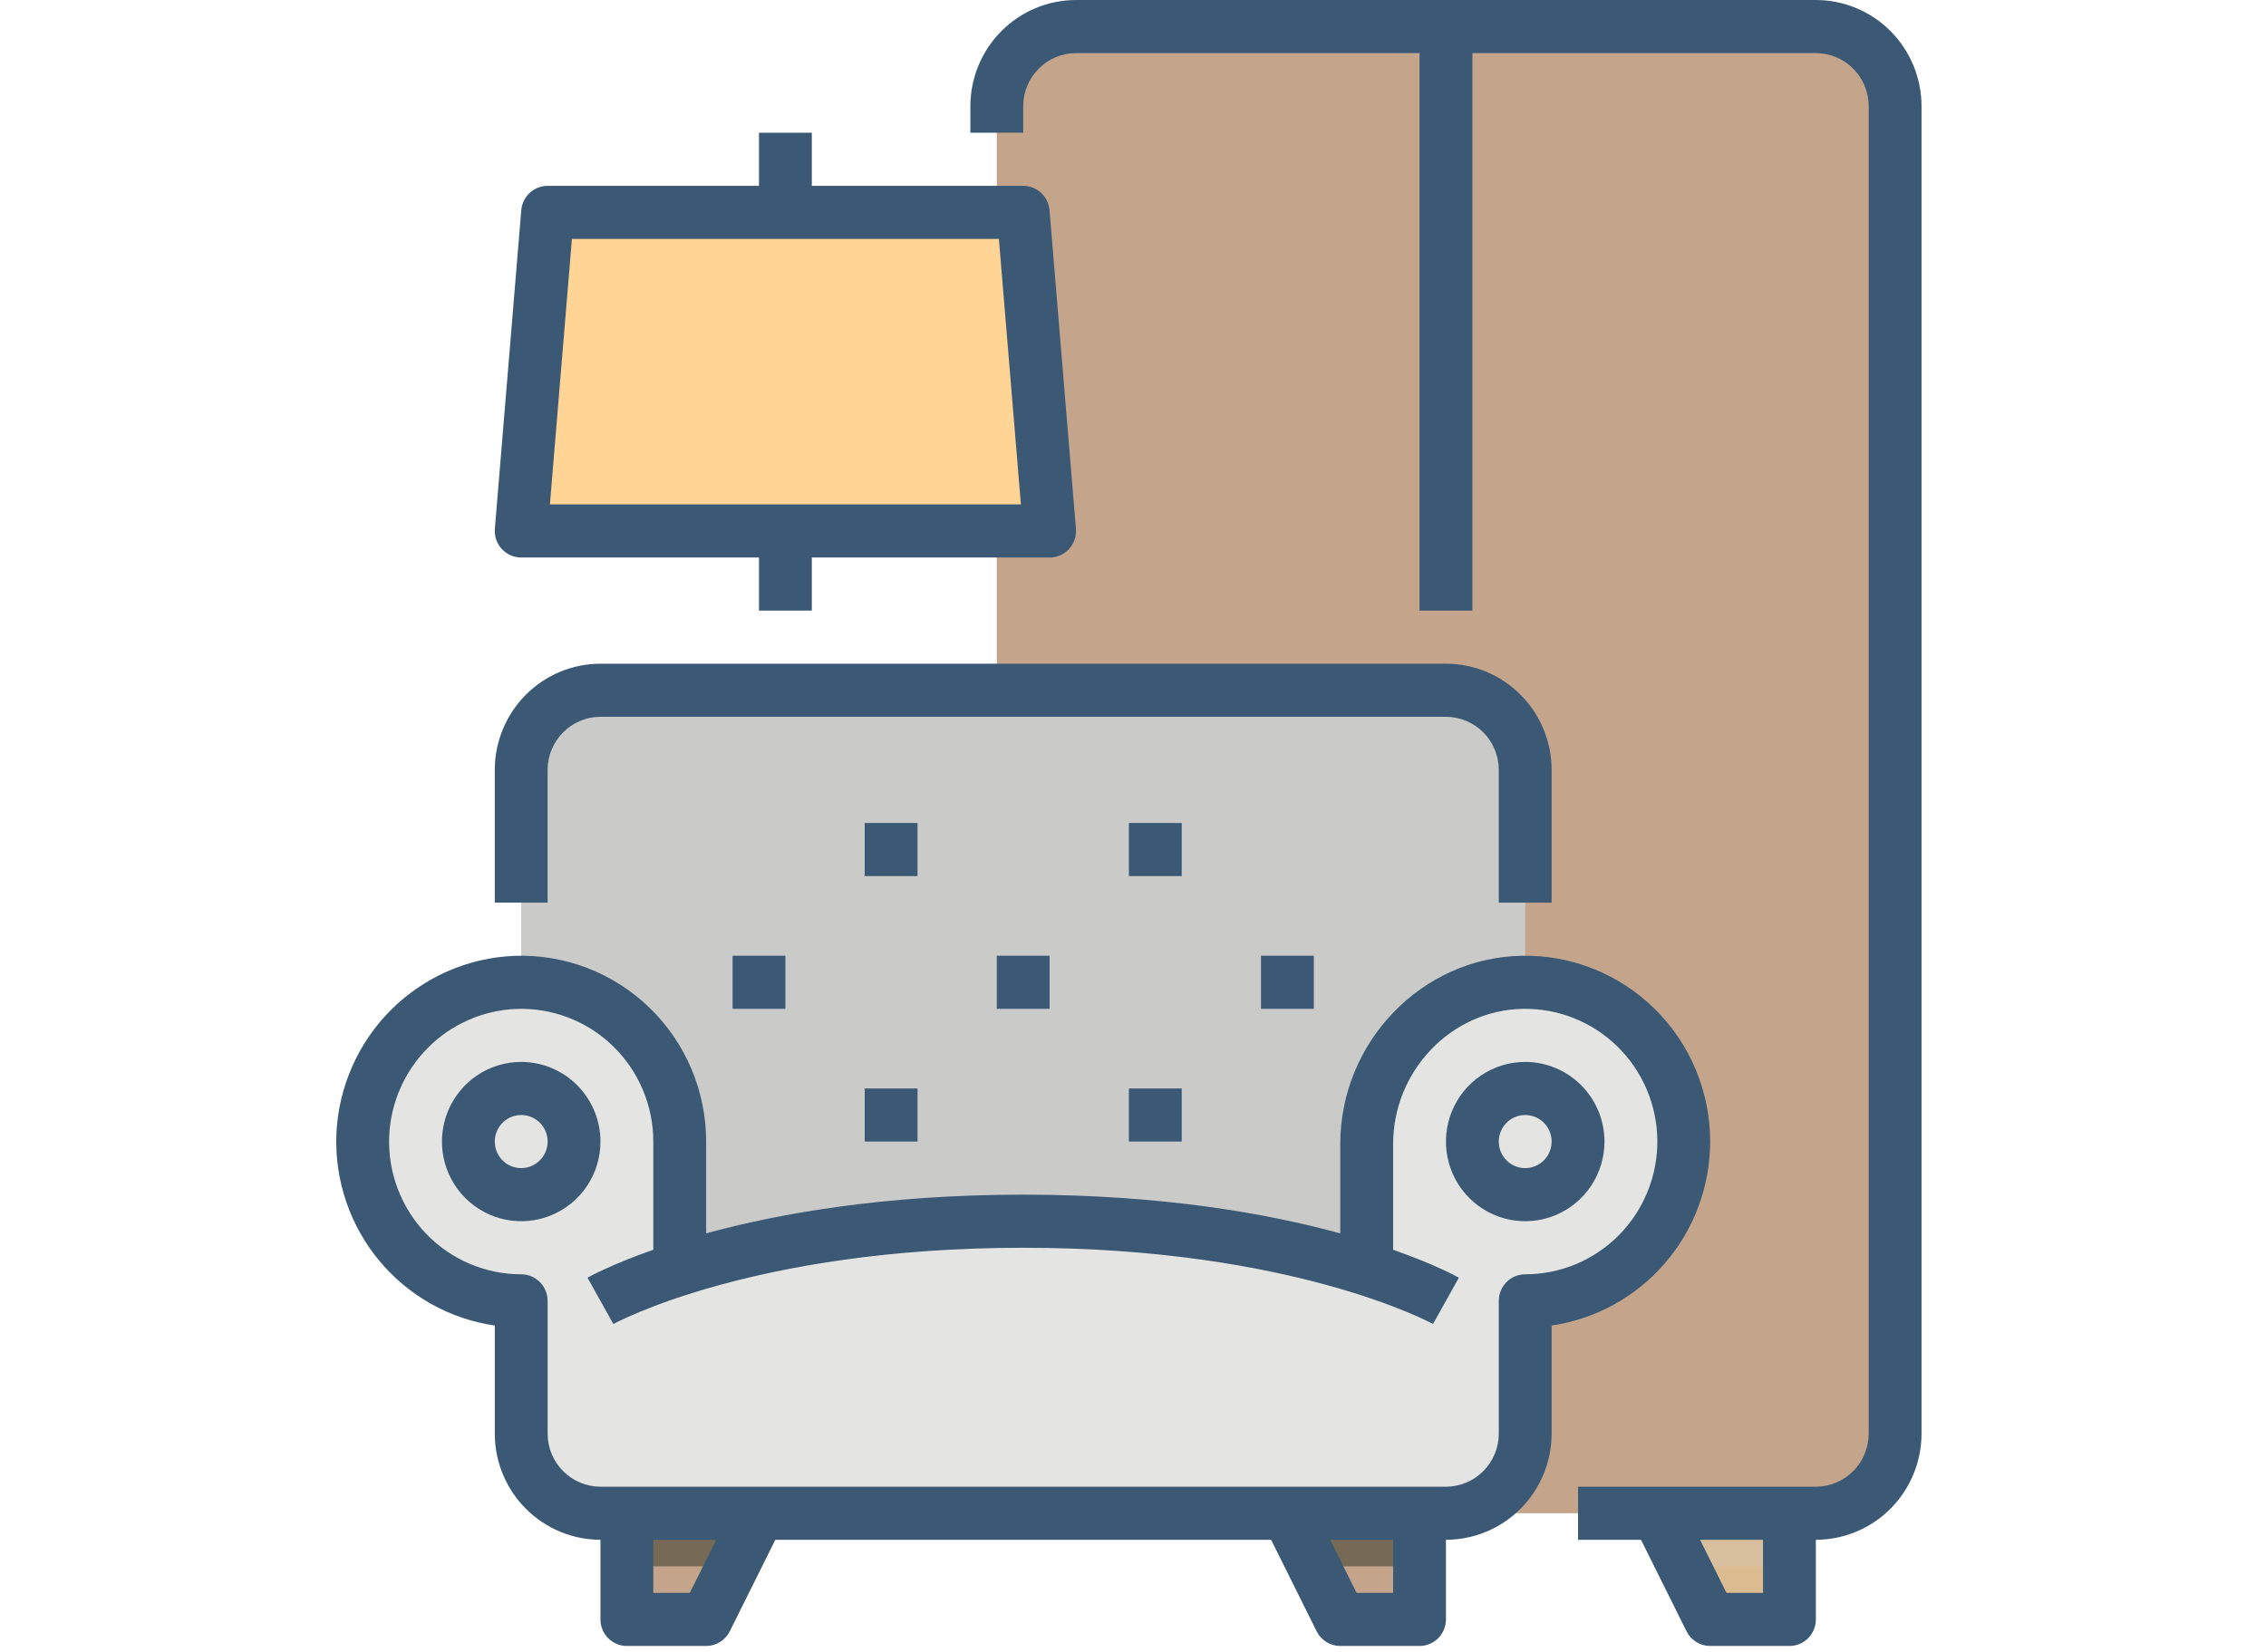 <svg width="155" height="113" viewBox="0 0 155 113" fill="none" xmlns="http://www.w3.org/2000/svg">
<path d="M122.401 98.083V110.798H116.979L113.365 103.532V98.083H122.401Z" fill="#DBBC91"/>
<path d="M122.401 98.083V107.165H115.172L113.365 103.532V98.083H122.401Z" fill="#D8C09F"/>
<path d="M68.183 103.532V7.265C68.183 5.82 68.754 4.434 69.771 3.412C70.787 2.39 72.166 1.816 73.605 1.816H124.209C125.647 1.816 127.026 2.39 128.043 3.412C129.059 4.434 129.631 5.82 129.631 7.265V98.083C129.631 99.528 129.059 100.914 128.043 101.936C127.026 102.958 125.647 103.532 124.209 103.532H68.183Z" fill="#C5A48C"/>
<path d="M97.1 98.083V110.798H91.678L88.063 103.532V98.083H97.1Z" fill="#C5A48C"/>
<path d="M97.1 98.083V107.165H89.87L88.063 103.532V98.083H97.1Z" fill="#766A56"/>
<path d="M51.917 98.083V103.532L48.302 110.798H42.88V98.083H51.917Z" fill="#C5A48C"/>
<path d="M51.917 98.083V103.532L50.109 107.165H42.88V98.083H51.917Z" fill="#766A56"/>
<path d="M35.651 89.001V52.674C35.651 51.229 36.222 49.843 37.239 48.821C38.256 47.799 39.635 47.225 41.073 47.225H98.906C100.344 47.225 101.723 47.799 102.74 48.821C103.757 49.843 104.328 51.229 104.328 52.674V89.001H35.651Z" fill="#CACAC9"/>
<path d="M93.485 87.185V78.283C93.485 72.306 98.198 67.306 104.143 67.207C105.575 67.182 106.997 67.443 108.328 67.973C109.659 68.504 110.872 69.295 111.897 70.299C112.922 71.303 113.74 72.502 114.302 73.825C114.864 75.149 115.159 76.571 115.172 78.01C115.184 79.449 114.912 80.876 114.373 82.209C113.834 83.542 113.037 84.754 112.029 85.776C111.021 86.798 109.821 87.609 108.5 88.163C107.178 88.716 105.76 89.001 104.329 89.001V98.083C104.329 99.528 103.757 100.914 102.741 101.936C101.724 102.958 100.345 103.532 98.907 103.532H41.073C39.635 103.532 38.256 102.958 37.239 101.936C36.223 100.914 35.651 99.528 35.651 98.083V89.001C33.507 89.001 31.41 88.362 29.627 87.165C27.844 85.967 26.454 84.265 25.633 82.274C24.812 80.282 24.598 78.091 25.016 75.977C25.434 73.863 26.467 71.921 27.984 70.397C29.5 68.873 31.432 67.835 33.536 67.415C35.639 66.994 37.82 67.21 39.801 68.035C41.783 68.859 43.476 70.256 44.668 72.049C45.859 73.841 46.495 75.948 46.495 78.103V87.185C46.495 87.185 53.724 83.552 69.99 83.552C86.256 83.552 93.485 87.185 93.485 87.185Z" fill="#E4E4E3"/>
<path d="M71.797 36.327H35.651L37.458 14.531H69.99L71.797 36.327Z" fill="#FFD494"/>
<path d="M35.651 72.654C34.579 72.654 33.531 72.974 32.639 73.573C31.747 74.171 31.053 75.022 30.642 76.018C30.232 77.014 30.125 78.109 30.334 79.166C30.543 80.223 31.059 81.194 31.817 81.956C32.576 82.718 33.542 83.237 34.594 83.448C35.645 83.658 36.736 83.55 37.726 83.138C38.717 82.725 39.564 82.027 40.16 81.131C40.755 80.234 41.073 79.181 41.073 78.103C41.072 76.659 40.5 75.273 39.483 74.252C38.467 73.23 37.089 72.656 35.651 72.654ZM35.651 79.92C35.294 79.92 34.944 79.813 34.647 79.614C34.35 79.414 34.118 79.13 33.982 78.798C33.845 78.466 33.809 78.101 33.879 77.749C33.949 77.397 34.121 77.073 34.373 76.819C34.626 76.565 34.948 76.392 35.299 76.322C35.649 76.252 36.013 76.288 36.343 76.425C36.673 76.563 36.956 76.795 37.154 77.094C37.353 77.393 37.459 77.744 37.459 78.103C37.458 78.585 37.268 79.046 36.929 79.387C36.59 79.728 36.13 79.919 35.651 79.92Z" fill="#3B5974"/>
<path d="M104.328 72.654C103.256 72.654 102.208 72.974 101.316 73.573C100.424 74.171 99.729 75.022 99.319 76.018C98.909 77.014 98.801 78.109 99.01 79.166C99.22 80.223 99.736 81.194 100.494 81.956C101.253 82.718 102.219 83.237 103.27 83.448C104.322 83.658 105.412 83.55 106.403 83.138C107.394 82.725 108.241 82.027 108.836 81.131C109.432 80.234 109.75 79.181 109.75 78.103C109.748 76.659 109.177 75.273 108.16 74.252C107.144 73.23 105.766 72.656 104.328 72.654ZM104.328 79.92C103.971 79.92 103.621 79.813 103.324 79.614C103.027 79.414 102.795 79.13 102.658 78.798C102.522 78.466 102.486 78.101 102.556 77.749C102.625 77.397 102.797 77.073 103.05 76.819C103.303 76.565 103.625 76.392 103.976 76.322C104.326 76.252 104.69 76.288 105.02 76.425C105.35 76.563 105.632 76.795 105.831 77.094C106.029 77.393 106.135 77.744 106.135 78.103C106.135 78.585 105.944 79.046 105.605 79.387C105.267 79.728 104.807 79.919 104.328 79.92Z" fill="#3B5974"/>
<path d="M116.979 78.103C116.979 76.415 116.645 74.744 115.996 73.188C115.346 71.631 114.395 70.22 113.197 69.036C112 67.853 110.58 66.921 109.02 66.295C107.46 65.669 105.792 65.362 104.113 65.391C97.256 65.506 91.677 71.289 91.677 78.283V84.384C86.726 83.03 79.506 81.736 69.99 81.736C60.474 81.736 53.253 83.03 48.302 84.384V78.103C48.302 76.392 47.958 74.698 47.291 73.124C46.625 71.549 45.648 70.126 44.421 68.94C43.194 67.754 41.741 66.828 40.15 66.22C38.559 65.611 36.861 65.332 35.16 65.398C31.98 65.533 28.967 66.863 26.717 69.124C24.467 71.386 23.143 74.414 23.009 77.61C22.889 80.75 23.929 83.824 25.929 86.239C27.93 88.654 30.749 90.24 33.844 90.69V98.083C33.846 100.009 34.608 101.856 35.964 103.218C37.319 104.58 39.156 105.346 41.073 105.349V110.798C41.073 111.279 41.263 111.741 41.602 112.082C41.941 112.423 42.401 112.614 42.88 112.614H48.302C48.638 112.614 48.967 112.52 49.252 112.343C49.538 112.165 49.768 111.912 49.919 111.61L53.034 105.349H86.946L90.061 111.61C90.211 111.912 90.442 112.165 90.727 112.343C91.013 112.52 91.341 112.614 91.677 112.614H97.099C97.578 112.614 98.038 112.423 98.377 112.082C98.716 111.741 98.906 111.279 98.906 110.798V105.349C100.823 105.346 102.66 104.58 104.016 103.218C105.371 101.856 106.133 100.009 106.135 98.083V90.688C109.145 90.248 111.896 88.734 113.887 86.423C115.878 84.113 116.975 81.16 116.979 78.103ZM47.185 108.981H44.688V105.349H48.992L47.185 108.981ZM95.292 108.981H92.794L90.987 105.349H95.292V108.981ZM104.328 87.185C103.849 87.185 103.389 87.376 103.05 87.717C102.711 88.058 102.521 88.52 102.521 89.001V98.083C102.52 99.046 102.139 99.97 101.461 100.651C100.783 101.332 99.865 101.715 98.906 101.716H41.073C40.115 101.715 39.196 101.332 38.518 100.651C37.841 99.97 37.459 99.046 37.458 98.083V89.001C37.458 88.52 37.268 88.058 36.929 87.717C36.59 87.376 36.13 87.185 35.651 87.185C34.434 87.185 33.231 86.938 32.111 86.459C30.992 85.98 29.98 85.279 29.137 84.398C28.294 83.517 27.637 82.474 27.204 81.331C26.772 80.188 26.574 78.969 26.621 77.748C26.717 75.466 27.662 73.304 29.268 71.689C30.875 70.075 33.026 69.125 35.296 69.029C36.512 68.981 37.724 69.18 38.862 69.615C39.999 70.049 41.037 70.71 41.914 71.557C42.791 72.404 43.489 73.421 43.965 74.546C44.442 75.671 44.687 76.881 44.688 78.103V85.505C41.839 86.504 40.341 87.331 40.187 87.418L41.955 90.587C42.048 90.534 51.508 85.369 69.99 85.369C88.471 85.369 97.931 90.534 98.02 90.585L99.792 87.418C99.638 87.331 98.141 86.503 95.292 85.505V78.283C95.292 73.259 99.276 69.105 104.173 69.023C105.366 69.002 106.552 69.219 107.661 69.661C108.77 70.103 109.781 70.762 110.636 71.599C111.491 72.436 112.172 73.435 112.64 74.538C113.109 75.641 113.355 76.826 113.366 78.025C113.376 79.225 113.15 80.414 112.7 81.525C112.25 82.636 111.586 83.646 110.746 84.498C109.906 85.349 108.906 86.025 107.805 86.487C106.703 86.948 105.522 87.185 104.328 87.185Z" fill="#3B5974"/>
<path d="M37.458 52.674C37.459 51.711 37.84 50.788 38.518 50.107C39.195 49.426 40.114 49.043 41.072 49.042H98.906C99.864 49.043 100.783 49.426 101.461 50.107C102.138 50.788 102.519 51.711 102.52 52.674V61.756H106.135V52.674C106.133 50.748 105.371 48.901 104.015 47.539C102.66 46.177 100.823 45.411 98.906 45.409H41.072C39.156 45.411 37.318 46.177 35.963 47.539C34.608 48.901 33.845 50.748 33.843 52.674V61.756H37.458V52.674Z" fill="#3B5974"/>
<path d="M59.146 56.307H62.761V59.94H59.146V56.307Z" fill="#3B5974"/>
<path d="M68.183 65.389H71.797V69.022H68.183V65.389Z" fill="#3B5974"/>
<path d="M50.11 65.389H53.724V69.022H50.11V65.389Z" fill="#3B5974"/>
<path d="M59.146 74.471H62.761V78.103H59.146V74.471Z" fill="#3B5974"/>
<path d="M77.219 56.307H80.833V59.94H77.219V56.307Z" fill="#3B5974"/>
<path d="M86.256 65.389H89.87V69.022H86.256V65.389Z" fill="#3B5974"/>
<path d="M77.219 74.471H80.833V78.103H77.219V74.471Z" fill="#3B5974"/>
<path d="M124.209 0H73.605C71.688 0.002 69.85 0.768 68.495 2.13C67.14 3.492 66.378 5.339 66.376 7.265V9.082H69.99V7.265C69.991 6.302 70.372 5.379 71.05 4.698C71.728 4.017 72.646 3.634 73.605 3.633H97.1V41.776H100.714V3.633H124.209C125.167 3.634 126.086 4.017 126.764 4.698C127.441 5.379 127.822 6.302 127.824 7.265V98.083C127.822 99.046 127.441 99.97 126.764 100.651C126.086 101.332 125.167 101.715 124.209 101.716H107.943V105.349H112.248L115.363 111.61C115.513 111.912 115.744 112.165 116.03 112.343C116.315 112.52 116.644 112.614 116.98 112.614H122.402C122.881 112.614 123.341 112.423 123.68 112.082C124.019 111.741 124.209 111.279 124.209 110.798V105.349C126.126 105.346 127.963 104.58 129.318 103.218C130.674 101.856 131.436 100.009 131.438 98.083V7.265C131.436 5.339 130.674 3.492 129.318 2.13C127.963 0.768 126.126 0.002 124.209 0ZM120.594 108.981H118.097L116.289 105.349H120.594V108.981Z" fill="#3B5974"/>
<path d="M35.651 38.144H51.916V41.776H55.531V38.144H71.796C72.046 38.144 72.294 38.091 72.523 37.99C72.751 37.889 72.957 37.742 73.126 37.557C73.296 37.372 73.425 37.154 73.506 36.916C73.587 36.679 73.618 36.427 73.597 36.176L71.79 14.38C71.752 13.926 71.546 13.503 71.213 13.194C70.879 12.886 70.442 12.715 69.989 12.715H55.531V9.082H51.916V12.715H37.458C37.005 12.715 36.568 12.886 36.234 13.194C35.901 13.503 35.694 13.926 35.657 14.38L33.849 36.176C33.829 36.427 33.86 36.679 33.941 36.916C34.022 37.154 34.151 37.372 34.321 37.557C34.49 37.742 34.695 37.889 34.924 37.99C35.153 38.091 35.401 38.144 35.651 38.144ZM39.121 16.347H68.326L69.832 34.511H37.615L39.121 16.347Z" fill="#3B5974"/>
</svg>
